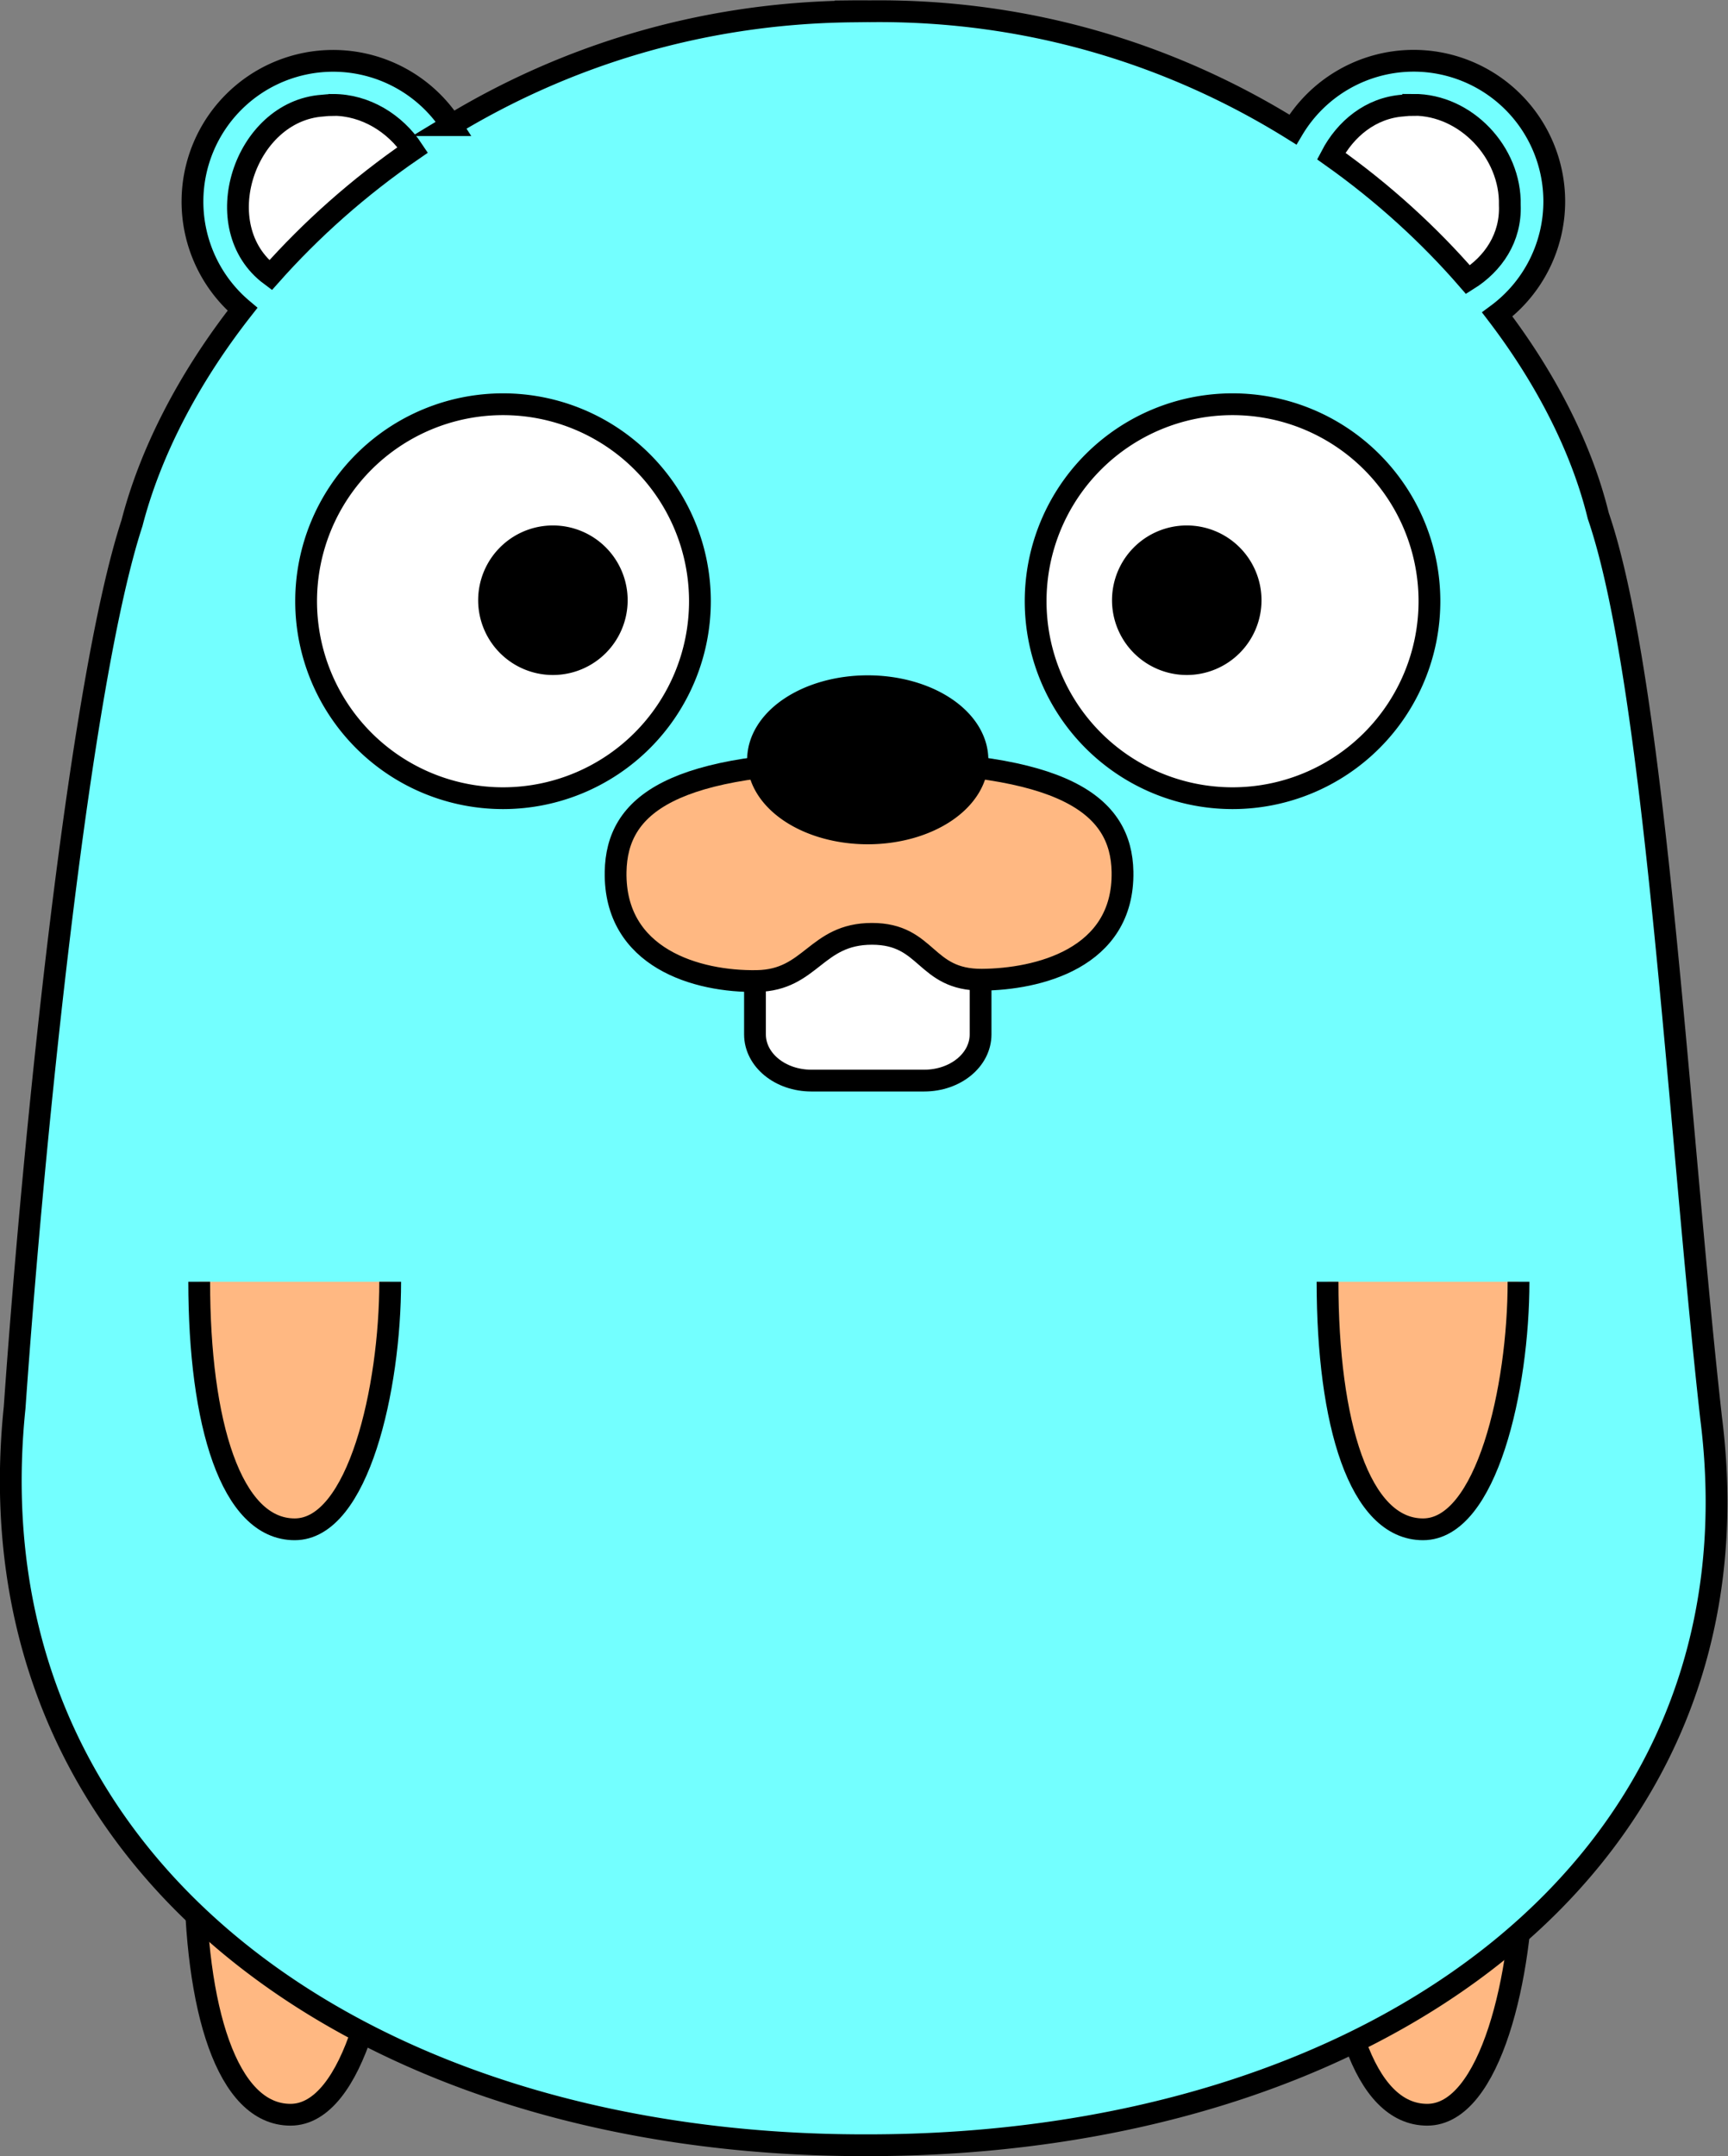 <?xml version="1.0" encoding="UTF-8" standalone="no"?>
<!-- Created with Inkscape (http://www.inkscape.org/) -->

<svg
   xmlns:dc="http://purl.org/dc/elements/1.1/"
   xmlns:cc="http://creativecommons.org/ns#"
   xmlns:rdf="http://www.w3.org/1999/02/22-rdf-syntax-ns#"
   xmlns:svg="http://www.w3.org/2000/svg"
   xmlns="http://www.w3.org/2000/svg"
   xmlns:sodipodi="http://sodipodi.sourceforge.net/DTD/sodipodi-0.dtd"
   xmlns:inkscape="http://www.inkscape.org/namespaces/inkscape"
   width="21.027mm"
   height="26.227mm"
   viewBox="0 0 21.027 26.227"
   id="svg2"
   version="1.1"
   inkscape:version="0.91+devel+osxmenu r12922"
   sodipodi:docname="gopher.svg">
  <rect x="0" y="0" width="21.027" height="26.227" fill="#808080" stroke="none"/>
  <defs
     id="defs4" />
  <sodipodi:namedview
     id="base"
     pagecolor="#ffffff"
     bordercolor="#666666"
     borderopacity="1.0"
     inkscape:pageopacity="0.0"
     inkscape:pageshadow="2"
     inkscape:zoom="4.3479893"
     inkscape:cx="23.177547"
     inkscape:cy="49.56314"
     inkscape:document-units="mm"
     inkscape:current-layer="layer1"
     showgrid="false"
     fit-margin-top="0"
     fit-margin-left="0"
     fit-margin-right="0"
     fit-margin-bottom="0"
     inkscape:window-width="1024"
     inkscape:window-height="576"
     inkscape:window-x="60"
     inkscape:window-y="86"
     inkscape:window-maximized="0"
     inkscape:snap-midpoints="true" />
  <g
     inkscape:label="Layer 1"
     inkscape:groupmode="layer"
     id="layer1"
     transform="translate(1.3922132e-7,-270.773)">
    <g
       id="g4214">
      <path
         style="fill:#ffb882;fill-opacity:1;fill-rule:evenodd;stroke:#000000;stroke-width:0.265;stroke-linecap:butt;stroke-linejoin:miter;stroke-miterlimit:4;stroke-dasharray:none;stroke-opacity:1"
         d="m 16.205,293.485 c 0,1.72 0.387,3.011 1.162,3.011 0.775,0 1.162,-1.72 1.162,-3.011"
         id="path4212"
         inkscape:connector-curvature="0"
         sodipodi:nodetypes="csc" />
      <path
         sodipodi:nodetypes="csc"
         inkscape:connector-curvature="0"
         id="path4208"
         d="m 2.373,293.485 c 0,1.72 0.387,3.011 1.162,3.011 0.775,0 1.162,-1.72 1.162,-3.011"
         style="fill:#ffb882;fill-opacity:1;fill-rule:evenodd;stroke:#000000;stroke-width:0.265;stroke-linecap:butt;stroke-linejoin:miter;stroke-miterlimit:4;stroke-dasharray:none;stroke-opacity:1" />
      <path
         inkscape:connector-curvature="0"
         style="fill:#73ffff;fill-opacity:1;fill-rule:evenodd;stroke:#000000;stroke-width:0.265;stroke-linecap:butt;stroke-linejoin:miter;stroke-miterlimit:4;stroke-dasharray:none;stroke-opacity:1"
         d="m 10.359,270.912 c -1.864,0.021 -3.513,0.562 -4.868,1.383 a 1.712,1.712 0 0 0 -1.437,-0.782 1.712,1.712 0 0 0 -1.712,1.712 1.712,1.712 0 0 0 0.609,1.31 c -0.664,0.846 -1.125,1.749 -1.345,2.601 -0.634,1.937 -1.192,7.389 -1.428,10.758 -0.575,5.558 4.218,8.982 10.36,8.973 6.182,0.008 10.975,-3.415 10.283,-8.85 -0.401,-3.588 -0.678,-8.944 -1.373,-10.971 -0.194,-0.794 -0.615,-1.643 -1.229,-2.448 a 1.712,1.712 0 0 0 0.694,-1.374 1.712,1.712 0 0 0 -1.712,-1.712 1.712,1.712 0 0 0 -1.469,0.837 c -1.417,-0.883 -3.167,-1.462 -5.149,-1.439 -0.075,-8.6e-4 -0.15,-9.5e-4 -0.225,-1.3e-4 z"
         id="path4258" />
      <path
         inkscape:connector-curvature="0"
         style="fill:#ffffff;fill-opacity:1;stroke:#000000;stroke-width:0.265;stroke-miterlimit:4;stroke-dasharray:none;stroke-opacity:1"
         d="m 4.052,272.05 c -0.042,7e-5 -0.085,0.003 -0.128,0.008 -0.951,0.067 -1.415,1.48 -0.632,2.063 0.491,-0.553 1.071,-1.072 1.731,-1.525 -0.214,-0.323 -0.575,-0.547 -0.97,-0.547 z"
         id="path4260" />
      <path
         inkscape:connector-curvature="0"
         style="fill:#ffffff;fill-opacity:1;stroke:#000000;stroke-width:0.265;stroke-miterlimit:4;stroke-dasharray:none;stroke-opacity:1"
         d="m 17.2,272.049 c -0.042,1.3e-4 -0.085,0.003 -0.128,0.008 -0.392,0.028 -0.7,0.283 -0.873,0.614 0.637,0.451 1.195,0.963 1.664,1.504 0.307,-0.192 0.525,-0.51 0.509,-0.907 0.015,-0.641 -0.536,-1.222 -1.172,-1.22 z"
         id="path4262" />
      <path
         inkscape:connector-curvature="0"
         id="rect4264"
         d="m 9.873,281.108 1.373,0 c 0.38,0 0.686,0.251 0.686,0.562 l 0,1.685 c 0,0.311 -0.306,0.562 -0.686,0.562 l -1.373,0 c -0.38,0 -0.686,-0.251 -0.686,-0.562 l 0,-1.685 c 0,-0.311 0.306,-0.562 0.686,-0.562 z"
         style="fill:#ffffff;fill-opacity:1;stroke:#000000;stroke-width:0.265;stroke-miterlimit:4;stroke-dasharray:none;stroke-opacity:1" />
      <path
         inkscape:connector-curvature="0"
         id="circle4266"
         d="m 8.517,278.086 a 2.396,2.396 0 0 1 -2.396,2.396 2.396,2.396 0 0 1 -2.396,-2.396 2.396,2.396 0 0 1 2.396,-2.396 2.396,2.396 0 0 1 2.396,2.396 z"
         style="fill:#ffffff;fill-opacity:1;stroke:#000000;stroke-width:0.265;stroke-miterlimit:4;stroke-dasharray:none;stroke-opacity:1" />
      <path
         inkscape:connector-curvature="0"
         id="circle4268"
         d="m 17.394,278.086 a 2.396,2.396 0 0 1 -2.396,2.396 2.396,2.396 0 0 1 -2.396,-2.396 2.396,2.396 0 0 1 2.396,-2.396 2.396,2.396 0 0 1 2.396,2.396 z"
         style="fill:#ffffff;fill-opacity:1;stroke:#000000;stroke-width:0.265;stroke-miterlimit:4;stroke-dasharray:none;stroke-opacity:1" />
      <path
         style="fill:#ffb882;fill-opacity:1;fill-rule:evenodd;stroke:#000000;stroke-width:0.265;stroke-linecap:butt;stroke-linejoin:miter;stroke-miterlimit:4;stroke-dasharray:none;stroke-opacity:1"
         d="m 10.559,280.037 c 2.4,0 3.085,0.532 3.1,1.339 0.02,1.063 -1.043,1.309 -1.709,1.314 -0.706,0.005 -0.654,-0.558 -1.34,-0.558 -0.686,0 -0.737,0.563 -1.398,0.574 -0.729,0.013 -1.739,-0.277 -1.721,-1.328 0.014,-0.81 0.667,-1.342 3.067,-1.342 z"
         id="path4271"
         inkscape:connector-curvature="0"
         sodipodi:nodetypes="sssssss" />
      <path
         inkscape:connector-curvature="0"
         id="ellipse4273"
         d="m 11.894,280.015 a 1.335,0.895 0 0 1 -1.335,0.895 1.335,0.895 0 0 1 -1.335,-0.895 1.335,0.895 0 0 1 1.335,-0.895 1.335,0.895 0 0 1 1.335,0.895 z"
         style="fill:#000000;fill-opacity:1;stroke:#000000;stroke-width:0.265;stroke-miterlimit:4;stroke-dasharray:none;stroke-opacity:1" />
      <path
         inkscape:connector-curvature="0"
         id="circle4275"
         d="m 7.505,278.074 a 0.777,0.777 0 0 1 -0.777,0.777 0.777,0.777 0 0 1 -0.777,-0.777 0.777,0.777 0 0 1 0.777,-0.777 0.777,0.777 0 0 1 0.777,0.777 z"
         style="fill:#000000;fill-opacity:1;stroke:#000000;stroke-width:0.265;stroke-miterlimit:4;stroke-dasharray:none;stroke-opacity:1" />
      <path
         inkscape:connector-curvature="0"
         id="circle4277"
         d="m 15.218,278.074 a 0.777,0.777 0 0 1 -0.777,0.777 0.777,0.777 0 0 1 -0.777,-0.777 0.777,0.777 0 0 1 0.777,-0.777 0.777,0.777 0 0 1 0.777,0.777 z"
         style="fill:#000000;fill-opacity:1;stroke:#000000;stroke-width:0.265;stroke-miterlimit:4;stroke-dasharray:none;stroke-opacity:1" />
      <path
         style="fill:#ffb882;fill-opacity:1;fill-rule:evenodd;stroke:#000000;stroke-width:0.265;stroke-linecap:butt;stroke-linejoin:miter;stroke-miterlimit:4;stroke-dasharray:none;stroke-opacity:1"
         d="m 2.424,286.364 c 0,1.72 0.387,3.011 1.162,3.011 0.775,0 1.162,-1.72 1.162,-3.011"
         id="path4279"
         inkscape:connector-curvature="0"
         sodipodi:nodetypes="csc" />
      <path
         sodipodi:nodetypes="csc"
         inkscape:connector-curvature="0"
         id="path4204"
         d="m 16.154,286.364 c 0,1.72 0.387,3.011 1.162,3.011 0.775,0 1.162,-1.72 1.162,-3.011"
         style="fill:#ffb882;fill-opacity:1;fill-rule:evenodd;stroke:#000000;stroke-width:0.265;stroke-linecap:butt;stroke-linejoin:miter;stroke-miterlimit:4;stroke-dasharray:none;stroke-opacity:1" />
    </g>
  </g>
</svg>
